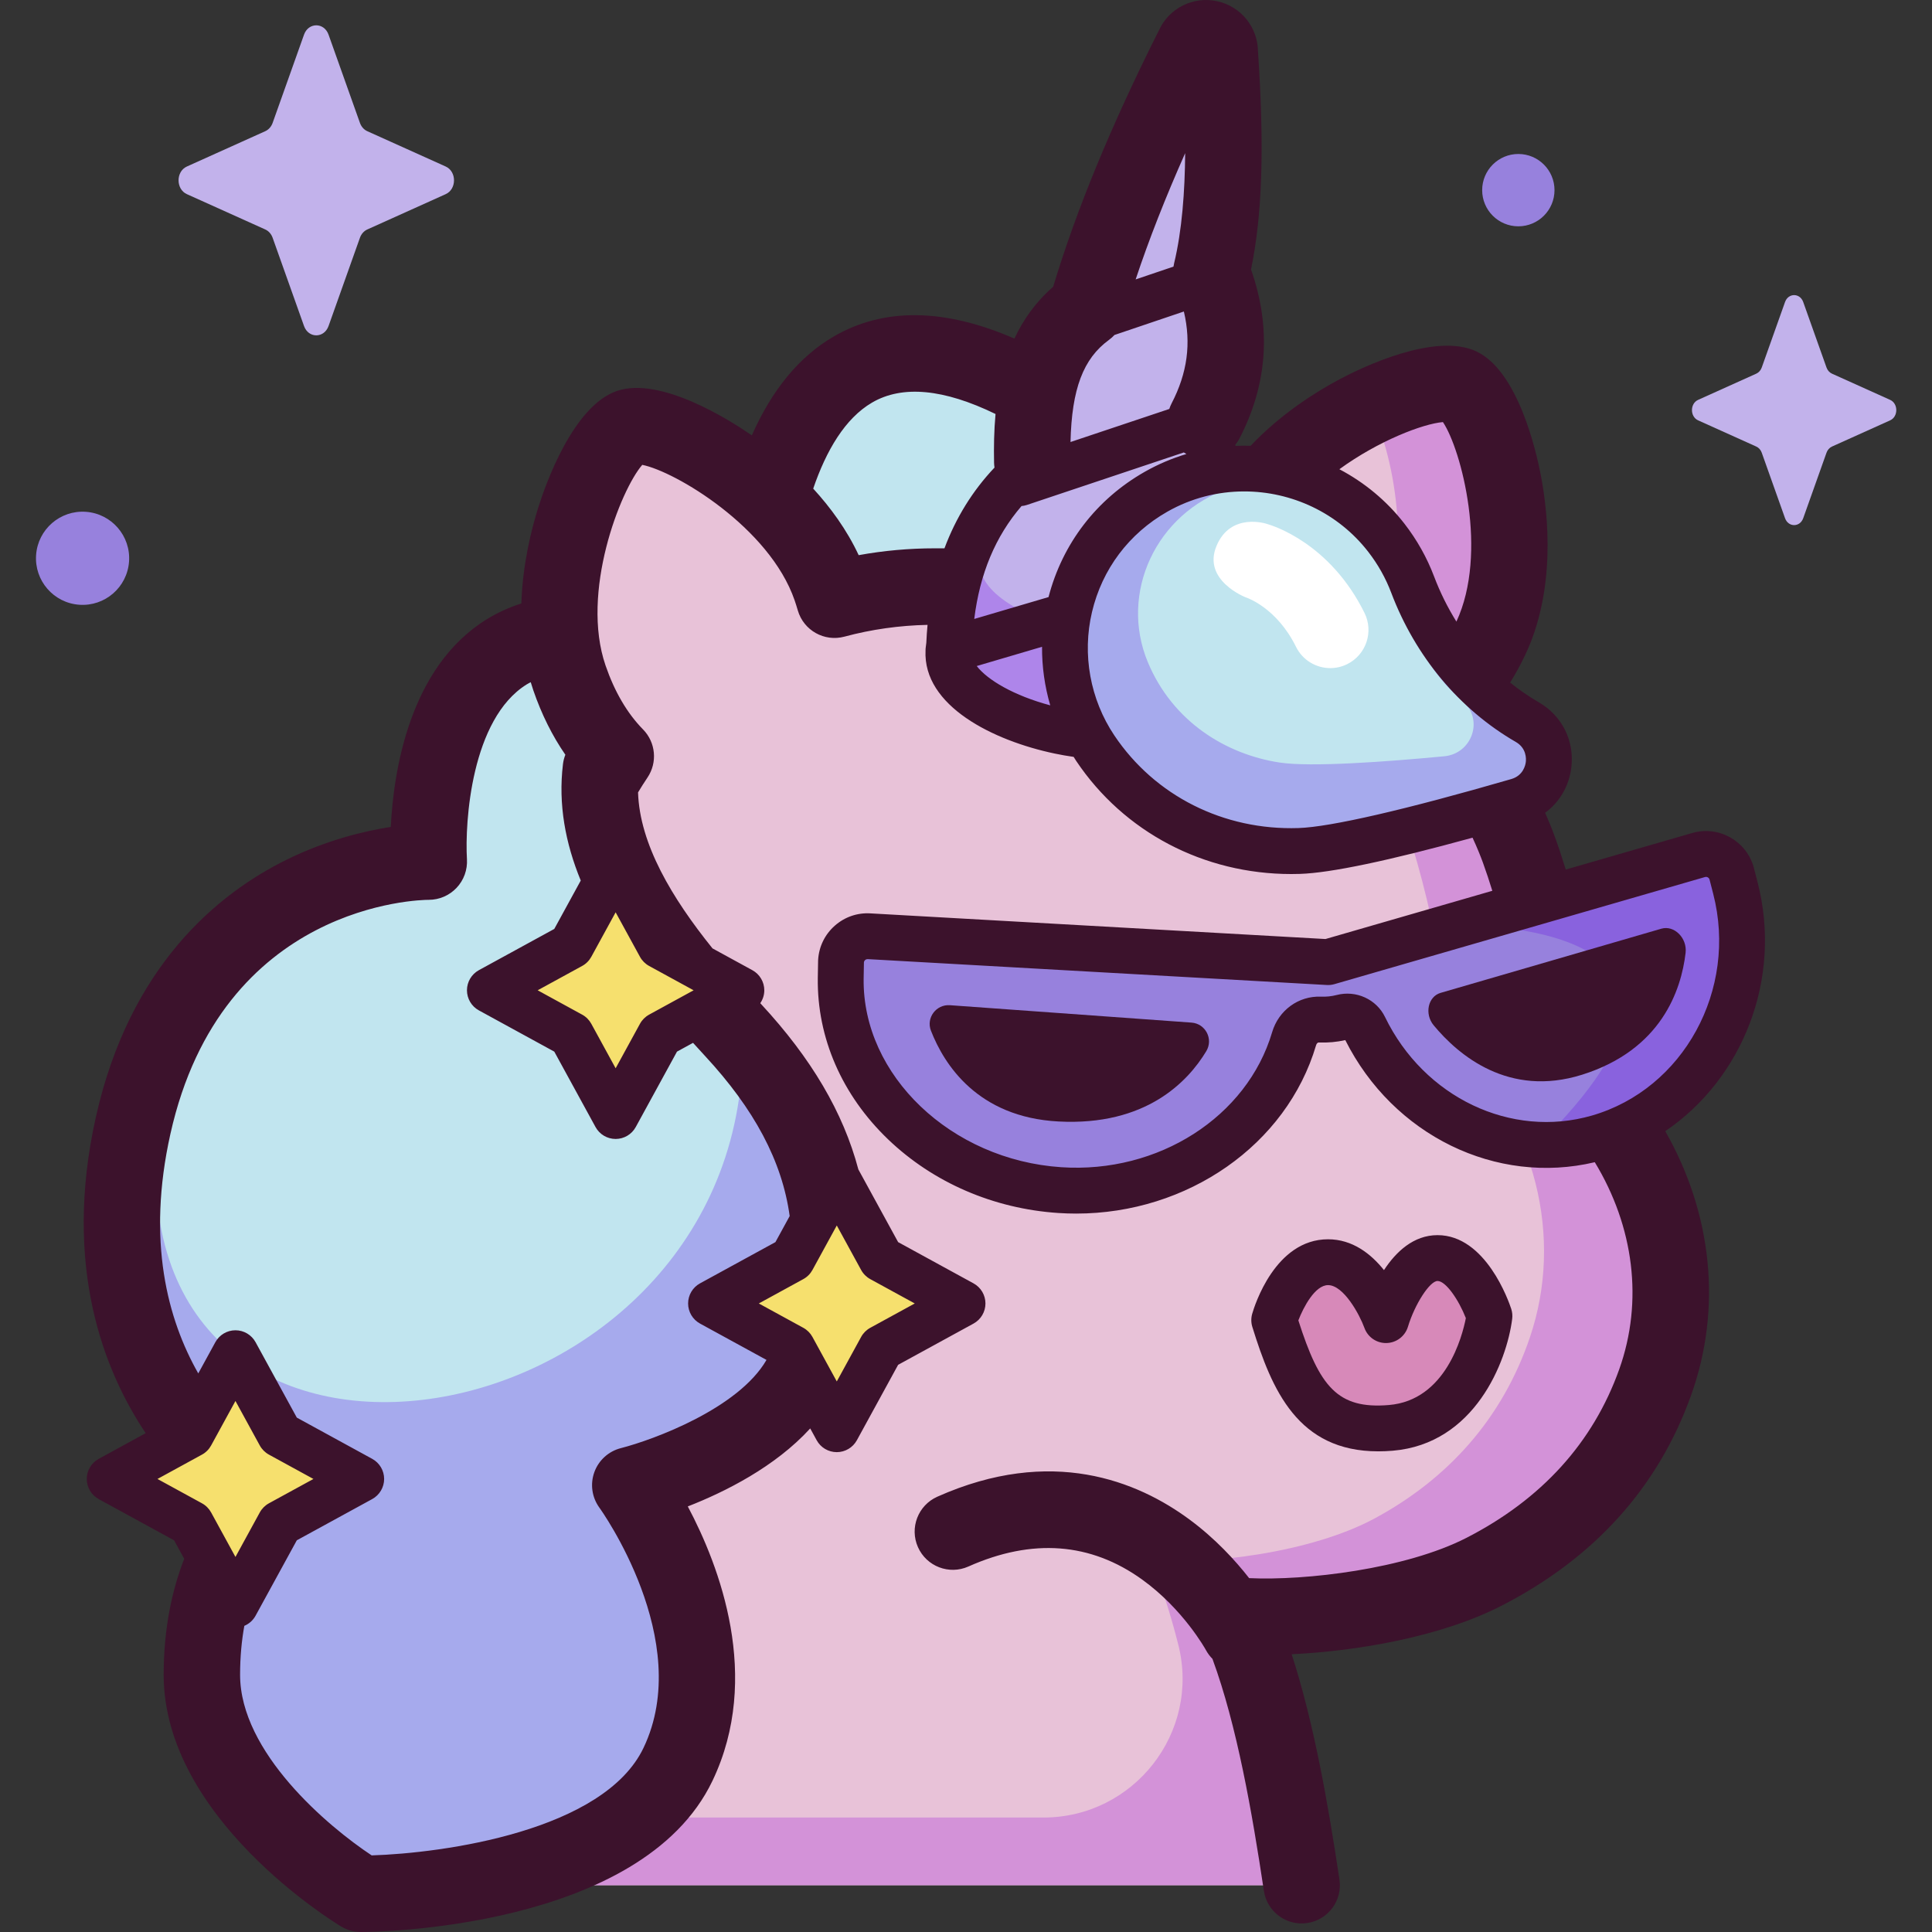 <svg id="Capa_1" enable-background="new 0 0 512 512" height="512" viewBox="0 0 512 512" width="512" xmlns="http://www.w3.org/2000/svg"><rect x="0" y="0" width="512" height="512" fill="#333333" stroke="none"/><g><g><path d="m89.379 499.605c11.921-43.392 33.368-88.628 67.392-116.166-6.394-18.118-9.851-37.661-9.851-67.257l-1.086-58.886c0-21.074 6.4-40.652 17.361-56.898-5.03-5.118-9.284-12.021-12.286-20.746-9.144-26.574 7.585-63.622 15.86-66.469 8.275-2.848 44.259 16.062 53.403 42.635.361 1.05.681 2.087.982 3.117 8.463-2.278 17.358-3.5 26.54-3.5h62.862c4.694 0 9.204.358 13.538 1.016.643-5.776 2.418-11.947 5.502-18.37 12.038-25.07 49.577-39.524 57.384-35.776 7.806 3.749 19.997 42.083 7.958 67.152-3.983 8.295-9.003 14.624-14.585 19.083 11.071 12.551 18.407 26.291 22.162 36.618 9.062 24.921 13.593 58.904 13.593 58.904 24.549 23.11 32.358 54.731 22.536 82.234-8.105 22.694-24.101 39.332-45.387 50.25-18.709 9.597-49.071 13.036-65.698 11.59 9.24 20.327 14.119 49.588 17.397 71.469z" fill="#e8c2d8"/><path d="m416.109 284.062s-4.531-33.983-13.593-58.904c-3.755-10.327-11.091-24.067-22.162-36.618 5.582-4.459 10.602-10.788 14.585-19.083 12.038-25.069-.152-63.404-7.958-67.152-3.55-1.705-13.251.366-23.904 5.476 6.147 11.833 11.604 39.333 2.826 58.622-3.604 7.921-8.147 13.964-13.199 18.223 10.019 11.985 16.658 25.105 20.056 34.966 8.201 23.798 12.302 56.249 12.302 56.249 22.216 22.067 29.283 52.262 20.394 78.526-7.335 21.67-21.811 37.558-41.074 47.984-16.932 9.164-44.408 12.449-59.455 11.068 2.879 6.682 5.29 14.376 7.335 22.445 5.891 23.243-11.774 45.802-35.753 45.802h-181.661c-2.006 5.981-3.831 11.978-5.469 17.94h255.578c-3.278-21.881-8.158-51.143-17.397-71.469 16.627 1.445 46.988-1.993 65.698-11.59 21.286-10.918 37.282-27.556 45.387-50.25 9.823-27.505 2.013-59.125-22.536-82.235z" fill="#d392d8"/><path d="m182.015 422.321c-3.837-6.501-7.639-13.015-9.895-20.113-3.628-11.416 12.241-16.073 20.031-18.816 8.6-3.027 14.716-10.981 19.573-18.362 5.103-7.756 9.954-16.816 11.12-26.168 1.365-10.949-5.105-23.356-9.779-32.866-5.41-11.008-10.945-22.553-17.573-32.875-11.763-18.319-32.932-33.723-34.158-57.201-.286-5.468 1.111-10.821 1.28-16.266.173-5.552-1.389-10.716-3.415-15.825-2.147-5.414-4.34-10.594-5.805-15.942-43.614-.579-39.754 60.454-39.754 60.454s-62.835.072-78.528 70.358 34.71 99.179 34.71 99.179-16.322 13.322-16.322 45.967c0 32.644 43.461 57.378 43.461 57.378s.418.001 1.191-.013c.01.006.022.013.022.013l.014-.013c9.086-.165 66.21-2.454 81.239-33.944 7.145-14.969 5.673-30.932 1.753-44.158z" fill="#c1e5ef"/><path d="m215.436 148.244c1.139 2.879 1.975 8.916 5.19 10.393 3.796 1.745 10.751.318 14.776.438 5.956.177 13.539 1.383 18.841-2.083 3.273-2.14 5.554-6.189 7.875-9.248 2.611-3.44 5.229-6.875 7.834-10.32 2.197-2.904 4.508-5.653 5.563-9.205 1.097-3.695.85-7.635.491-11.424-.411-4.344-.997-8.542-1.243-12.766-43.606-24.815-62.415-.752-70.468 27.186 4.646 4.94 8.557 10.5 11.141 17.029z" fill="#c1e5ef"/><path d="m74.045 397.173s-37.295-19.336-39.022-63.374c-.508-12.942 2.332-26.648 6.908-35.403-12.089 110.527 147.207 87.747 154.662-14.138.102-1.398 35.306 69.401 2.025 94.968-10.553 8.107-27.486 16.113-26.041 19.003 23.347 46.693-4.781 74.265-2.437 73.958-21.768 24.143-49.383 37.1-77.093 24.223 0 0-39.548-19.92-39.548-52.565.001-32.645 20.546-46.672 20.546-46.672z" fill="#a6aaed"/><path d="m251.356 172.379c.033-.453.087-.908.186-1.367.636-17.671 6.006-32.97 18.286-44.808.306-19.774 5.553-35.164 18.077-44.295 6.324-21.861 16.131-45.183 28.375-69.528 1.531-3.753 7.13-2.541 6.973 1.509 1.505 21.916 1.602 42.277-2.257 58.268 5.293 13.013 5.378 26.13-1.527 39.418 4.279 13.161 4.467 26.835-1.596 41.202 6.406 13.83 1.618 26.466-.111 32.451-7.106 20.086-67.882 7.243-66.406-12.85z" fill="#c2b2eb"/><path d="m251.356 172.379c.033-.453.087-.908.186-1.367.452-12.549 3.308-23.894 9.314-33.661-.591 3.237-.951 6.585-1.079 10.047-.088.392-.135.78-.164 1.167-1.299 17.144 52.2 28.102 58.455 10.964.294-.986.688-2.185 1.092-3.56 4.388 12.557.197 23.739-1.398 29.261-7.106 20.085-67.882 7.242-66.406-12.851z" fill="#ae85ea"/><path d="m404.742 191.364c-14.124-8.155-24.6-21.173-30.369-36.429-1.638-4.333-3.948-8.514-6.959-12.401-14.379-18.567-40.609-23.831-61.027-12.229-24.352 13.838-31.433 45.129-16.126 67.969 13.179 19.665 34.413 27.866 54.058 27.241 11.445-.364 37.837-7.405 57.876-13.22 9.701-2.815 11.294-15.881 2.547-20.931z" fill="#c1e5ef"/><path d="m290.261 198.275c13.178 19.665 34.413 27.866 54.058 27.241 11.445-.365 37.837-7.405 57.876-13.22 9.7-2.815 11.293-15.881 2.546-20.932-14.124-8.156-24.6-21.174-30.369-36.429-1.639-4.333-3.948-8.514-6.959-12.401-14.379-18.567-40.609-23.83-61.027-12.229-24.351 13.838-31.431 45.129-16.125 67.97zm35.65-68.92c16.433-5.514 34.547 1.733 42.146 16.848 1.591 3.165 2.634 6.444 3.17 9.742 1.889 11.61 7.501 22.261 16.464 29.943 5.551 4.758 2.461 13.829-4.945 14.532-15.3 1.452-35.359 2.926-43.658 1.655-14.246-2.182-28.324-10.848-34.895-26.582-7.633-18.276 2.119-39.562 21.718-46.138z" fill="#a6aaed"/><path d="m337.688 349.852s4.387-15.353 14.258-15.355 15.355 15.355 15.355 15.355 4.935-16.451 13.666-16.451c8.73 0 13.753 15.355 13.753 15.355s-3.515 27.755-26.138 29.646c-19.013 1.589-25.078-9.769-30.894-28.55z" fill="#d789b9"/><path d="m222.88 254.725c.239-3.891 3.591-6.854 7.476-6.608l121.603 6.854 98.147-28.368c3.741-1.104 7.662 1.027 8.768 4.763l1.02 3.961c7.446 28.833-9.111 58.275-36.32 66.141-24.642 7.125-50.57-5.746-61.994-29.303-1.046-2.157-3.497-3.201-5.818-2.598-1.97.511-3.974.711-5.977.628-3.169-.132-5.931 2.027-6.829 5.068-7.317 24.759-32.911 42.053-62.099 40.125-32.381-2.139-58.431-26.772-58.055-56.103z" fill="#9781dd"/><g fill="#f6e06e"><path d="m221.757 312.104-11.783 21.544-21.543 11.782 21.543 11.783 11.783 21.544 11.783-21.544 21.544-11.783-21.544-11.782z"/><path d="m163.151 229.111-11.783 21.544-21.544 11.783 21.544 11.783 11.783 21.544 11.782-21.544 21.544-11.783-21.544-11.783z"/><path d="m62.399 358.614-11.783 21.544-21.544 11.783 21.544 11.783 11.783 21.544 11.782-21.544 21.544-11.783-21.544-11.783z"/></g><path d="m386.588 245.233s82.913-1.87 20.572 58.6c0 0 72.315-4.364 51.12-75.432z" fill="#8962de"/><path d="m87.071 9.187 8.317 23.386c.356 1.001 1.061 1.795 1.951 2.195l20.778 9.361c2.935 1.322 2.935 6 0 7.322l-20.778 9.361c-.89.401-1.595 1.194-1.951 2.196l-8.317 23.386c-1.175 3.304-5.33 3.304-6.505 0l-8.317-23.386c-.356-1.001-1.061-1.795-1.951-2.196l-20.778-9.36c-2.935-1.322-2.935-6 0-7.322l20.778-9.361c.89-.401 1.595-1.194 1.951-2.195l8.317-23.386c1.175-3.305 5.33-3.305 6.505-.001z" fill="#c2b2eb"/><path d="m477.875 80.047 6.169 17.348c.264.743.787 1.331 1.447 1.629l15.413 6.944c2.177.981 2.177 4.45 0 5.431l-15.413 6.944c-.66.297-1.183.886-1.447 1.629l-6.169 17.348c-.872 2.451-3.954 2.451-4.826 0l-6.169-17.348c-.264-.743-.787-1.331-1.447-1.629l-15.413-6.944c-2.177-.981-2.177-4.45 0-5.431l15.413-6.944c.66-.297 1.183-.886 1.447-1.629l6.169-17.348c.872-2.451 3.955-2.451 4.826 0z" fill="#c2b2eb"/><ellipse cx="21.803" cy="147.947" fill="#9781dd" rx="12.34" ry="12.34" transform="matrix(.071 -.998 .998 .071 -127.317 159.206)"/><path d="m411.958 50.392c0 5.293-4.291 9.584-9.584 9.584s-9.584-4.291-9.584-9.584 4.291-9.584 9.584-9.584 9.584 4.291 9.584 9.584z" fill="#9781dd"/></g><g><g fill="#3c122c"><path d="m365.256 384.619c1.228 0 2.505-.053 3.831-.164 21.773-1.82 30.229-23.649 31.658-34.937.114-.892.027-1.798-.253-2.652-.654-2-6.76-19.541-19.527-19.541-6.383 0-11.029 4.434-14.196 9.264-3.44-4.298-8.337-8.167-14.823-8.167-.001 0-.002 0-.003 0-14.046.003-19.52 17.738-20.099 19.76-.323 1.134-.31 2.338.039 3.466 5.189 16.75 12.076 32.971 33.373 32.971zm-13.309-44.047c4.13-.001 8.348 7.786 9.633 11.322.882 2.468 3.24 4.094 5.867 4.025 2.62-.063 4.907-1.805 5.67-4.312 1.827-6.01 5.788-12.132 7.85-12.132 2.201 0 5.622 5.033 7.499 9.839-.961 4.9-5.353 21.776-20.389 23.032-13.643 1.147-18.397-4.909-23.999-22.431 1.355-3.533 4.435-9.342 7.869-9.343z"/><path d="m465.777 233.813-1.019-3.961c-.018-.07-.038-.14-.057-.21-2.053-6.937-9.371-10.921-16.281-8.875l-33.481 9.677c-.914-2.978-1.878-5.916-2.908-8.747-.758-2.084-1.622-4.191-2.558-6.306 3.812-2.79 6.344-7.038 6.945-11.999.859-7.092-2.451-13.717-8.639-17.29-2.653-1.532-5.178-3.284-7.575-5.213 1.377-2.227 2.671-4.569 3.861-7.049 8.354-17.397 6.268-37.449 4.28-47.854-1.216-6.367-6.035-27.551-16.983-32.808-10.954-5.26-30.493 4.227-36.223 7.26-6.161 3.259-15.591 9.123-23.707 17.7-1.335-.043-2.672-.033-4.009.024-.019-.097-.031-.195-.051-.292.4-.502.772-1.033 1.079-1.625 7.473-14.381 8.506-29.45 3.083-44.84 3.001-14.432 3.567-32.489 1.844-57.832-.077-6.383-4.538-11.897-10.841-13.259-6.369-1.374-12.766 1.879-15.429 7.766-12.661 25.2-21.839 47.458-28.01 67.917-4.628 4.027-7.925 8.717-10.266 13.732-18.58-8.081-34.656-8.276-47.934-.528-9.068 5.293-16.3 14.066-21.658 26.179-.116-.081-.242-.172-.356-.25-5.385-3.707-23.855-15.497-35.411-11.519-11.558 3.976-18.863 24.634-20.826 30.87-1.869 5.937-4.15 15.148-4.484 25.44-3.281 1.045-6.387 2.463-9.302 4.276-20.359 12.666-24.566 40.15-25.299 54.945-7.063 1.098-17.087 3.497-27.7 8.736-18.067 8.917-41.487 27.988-50.467 68.204-8.853 39.648 2.258 67.379 13.213 83.72l-12.453 6.812c-1.948 1.065-3.16 3.109-3.16 5.329 0 2.221 1.212 4.264 3.16 5.33l19.983 10.928 2.68 4.899c-3.115 7.993-5.444 18.168-5.444 30.747 0 37.929 45.125 65.545 47.046 66.703 1.577.949 3.383 1.451 5.224 1.451h.012c3.025-.004 74.292-.547 93.165-40.089 13.108-27.466 1.848-56.887-6.547-72.695 9.839-3.843 23.135-10.476 32.442-20.669l1.709 3.125c1.065 1.949 3.109 3.16 5.33 3.16 2.22 0 4.265-1.212 5.33-3.16l10.929-19.983 19.982-10.929c1.949-1.065 3.16-3.109 3.16-5.329 0-2.221-1.211-4.265-3.16-5.329l-19.982-10.93-10.558-19.304c.002-.003.005-.006.007-.009-3.991-15.042-12.422-29.373-25.773-43.78-.069-.075-.138-.15-.208-.225.677-.992 1.068-2.172 1.068-3.416 0-2.221-1.212-4.264-3.16-5.33l-10.568-5.779c-10.753-13.362-19.285-27.602-19.732-41.336.799-1.327 1.626-2.641 2.496-3.931 2.693-3.991 2.203-9.326-1.172-12.759-4.189-4.264-7.532-9.965-9.934-16.944-6.677-19.404 3.941-46.485 9.729-53.169 8.675 1.707 33.709 16.519 40.387 35.924.268.78.535 1.628.839 2.668 1.546 5.283 7.028 8.361 12.349 6.932 7.167-1.929 14.568-2.969 22.027-3.121-.141 1.555-.259 3.125-.324 4.729-.073.423-.125.868-.167 1.343-.004.032-.006.064-.009.097-.005.058-.012.11-.016.169v.001l-.001.004c-.004.058-.002.114-.006.172-.004.088-.008.176-.009.265-.701 14.709 17.936 23.909 34.259 27.331 1.626.341 3.299.63 4.991.876.228.359.445.724.682 1.078 12.653 18.88 33.822 29.968 56.983 29.968.768 0 1.542-.012 2.315-.037 8.121-.259 23.477-3.483 45.733-9.598 1.291 2.795 2.191 5.078 2.755 6.629.872 2.4 1.697 4.901 2.483 7.449l-44.216 12.78-120.528-6.794c-3.507-.225-6.875.936-9.505 3.259-2.633 2.324-4.202 5.535-4.418 9.04-.005.089-.009.178-.01.267l-.08 4.588c-.203 15.825 6.407 30.993 18.611 42.708 11.942 11.464 27.965 18.401 45.118 19.535 1.587.105 3.164.156 4.735.156 29.483 0 55.781-18.194 63.59-44.622.126-.424.406-.747.753-.72 2.364.092 4.708-.114 6.984-.631 12.7 25.282 40.036 38.553 66.119 32.357 10.356 17.068 12.929 36.827 6.474 54.899-6.93 19.405-20.548 34.426-40.473 44.647-16.142 8.279-42.685 11.389-57.599 10.682-3.684-4.714-8.95-10.464-15.786-15.519-13.803-10.206-36.606-19.543-66.853-6.059-5.108 2.276-7.403 8.262-5.127 13.369 2.276 5.108 8.259 7.407 13.369 5.127 16.916-7.538 32.413-6.37 46.064 3.474 10.89 7.854 16.763 18.457 16.877 18.667.474.881 1.063 1.657 1.733 2.333 6.487 17.637 10.515 40.704 13.631 61.493.829 5.53 5.985 9.342 11.513 8.513 5.53-.829 9.342-5.984 8.513-11.513-2.95-19.683-6.717-41.396-12.667-59.719 17.187-.813 39.495-4.584 55.574-12.832 24.659-12.647 41.582-31.44 50.301-55.853 8.277-23.171 5.503-48.238-6.867-69.934 20.46-13.854 31.088-40.318 24.467-65.955zm-309.079 19.757 6.453-11.799 6.453 11.799c.558 1.019 1.396 1.858 2.415 2.415l11.798 6.452-11.798 6.454c-1.02.557-1.857 1.395-2.415 2.415l-6.453 11.799-6.453-11.799c-.558-1.019-1.396-1.858-2.415-2.415l-11.798-6.454 11.798-6.452c1.019-.557 1.857-1.395 2.415-2.415zm-114.966 138.371 11.798-6.454c1.019-.557 1.857-1.395 2.415-2.415l6.453-11.799 6.453 11.799c.558 1.019 1.396 1.858 2.415 2.415l11.798 6.454-11.798 6.452c-1.019.558-1.857 1.396-2.415 2.415l-6.453 11.799-6.453-11.799c-.558-1.019-1.396-1.858-2.415-2.415zm188.893-52.964 11.799 6.454-11.798 6.453c-1.019.557-1.857 1.395-2.415 2.415l-6.453 11.799-6.453-11.799c-.558-1.019-1.396-1.858-2.415-2.416l-11.798-6.452 11.798-6.454c1.019-.557 1.857-1.395 2.415-2.415l6.453-11.799 6.453 11.799c.557 1.02 1.395 1.858 2.414 2.415zm-21.352-16.707-3.774 6.902-19.982 10.93c-1.948 1.065-3.16 3.109-3.16 5.329 0 2.221 1.212 4.265 3.16 5.33l17.615 9.633c-7.447 12.885-29.96 21.164-38.591 23.378-3.26.827-5.896 3.217-7.037 6.381-1.14 3.164-.635 6.687 1.348 9.403.255.348 25.28 35.17 11.697 63.631-10.541 22.087-53.131 27.927-72.05 28.512-11.577-7.651-34.872-27.296-34.872-47.854 0-4.832.429-9.141 1.125-12.979 1.247-.524 2.307-1.456 2.978-2.685l10.929-19.983 19.982-10.928c1.948-1.066 3.16-3.11 3.16-5.33 0-2.221-1.212-4.265-3.16-5.329l-19.982-10.93-10.929-19.983c-1.065-1.949-3.109-3.16-5.33-3.16-2.22 0-4.265 1.212-5.33 3.16l-4.525 8.273c-8.099-14.249-13.736-35.03-7.384-63.48 13.649-61.13 66.237-62.019 68.425-62.027h.054c2.78 0 5.438-1.152 7.351-3.172 1.925-2.033 2.922-4.781 2.755-7.576-.585-9.797 1.12-37.222 15.846-46.347.343-.213.703-.389 1.057-.579.215.721.439 1.441.686 2.157 2.197 6.382 5.045 12.087 8.49 17.068-.304.777-.526 1.599-.631 2.466-1.298 10.707.648 20.982 4.71 30.875l-7.013 12.822-19.982 10.928c-1.948 1.066-3.16 3.11-3.16 5.33 0 2.221 1.212 4.265 3.16 5.329l19.982 10.93 10.929 19.983c1.065 1.949 3.109 3.16 5.33 3.16 2.22 0 4.265-1.212 5.33-3.16l10.929-19.983 4.256-2.328c1.053 1.162 2.107 2.325 3.174 3.476 13.046 14.078 20.435 27.868 22.434 42.427zm173.121-210.413c4.869 7.248 12.057 34.676 3.57 52.875-2.323-3.734-4.314-7.729-5.909-11.945-1.889-4.994-4.526-9.696-7.838-13.972-4.768-6.156-10.696-11.003-17.268-14.464 10.368-7.543 22.123-12.048 27.445-12.494zm-68.31-71.268c-.081 10.132-.827 20.48-2.931 29.192-.011.045-.015.089-.025.132-.045.197-.079.396-.112.594-.008.049-.021.099-.028.148l-10.027 3.392c3.511-10.532 7.862-21.629 13.123-33.458zm-20.213 49.501c.007-.005.013-.011.02-.016.258-.189.505-.391.745-.603.053-.048.103-.098.155-.146.176-.163.346-.331.51-.506.015-.016.032-.031.047-.047l18.389-6.219c1.997 8.433.929 16.309-3.252 24.354-.25.482-.445.976-.612 1.474l-26.176 8.759c.323-14.083 3.388-22.102 10.174-27.05zm-46.176 55.221c-6.768 0-13.508.608-20.135 1.813-3.156-6.769-7.499-12.673-12.049-17.635 3.435-10.05 8.422-18.613 15.596-22.799 8.026-4.686 19.015-3.639 32.719 3.025-.405 4.433-.467 8.802-.388 12.915.008.438.054.865.116 1.286-5.811 6.141-10.231 13.296-13.26 21.394h-2.599zm23.025-11.204c.457-.042.915-.119 1.369-.271l41.635-13.932c.219.15.456.283.688.419-3.782 1.127-7.482 2.687-11.025 4.7-12.826 7.288-21.838 19.052-25.512 33.209l-19.687 5.801c1.483-12.023 5.617-21.896 12.532-29.926zm-11.875 42.398 17.308-5.1c-.03 5.255.7 10.488 2.177 15.52-9.626-2.572-16.621-6.707-19.485-10.42zm85.282 42.938c-19.853.658-38.093-8.546-48.818-24.55-6.408-9.562-8.566-21.475-5.92-32.684 2.683-11.364 9.785-20.818 20-26.622 6.364-3.616 13.374-5.353 20.331-5.353 12.505 0 24.833 5.614 32.892 16.02 2.573 3.322 4.618 6.966 6.079 10.83 6.388 16.895 18.113 30.938 33.014 39.541 2.857 1.649 2.752 4.478 2.652 5.306-.101.829-.675 3.609-3.853 4.531-27.929 8.103-47.95 12.713-56.377 12.981zm22.918 50.071c-2.283-4.71-7.669-7.16-12.806-5.829-1.354.352-2.767.499-4.2.439-5.921-.237-11.199 3.626-12.909 9.417-6.63 22.435-30.136 37.5-55.873 35.784-29.211-1.93-52.709-24.343-52.382-49.935l.076-4.367c.039-.295.195-.49.324-.603.138-.122.369-.253.74-.239l121.603 6.854c.692.044 1.37-.039 2.029-.229l98.18-28.377c.504-.15 1.03.121 1.205.603l.981 3.813c6.56 25.398-7.852 51.769-32.126 58.786-21.43 6.194-44.497-4.787-54.842-26.117z"/><path d="m315.762 271.001-64.021-4.612c-3.641-.262-6.355 3.352-5.03 6.753 3.463 8.893 12.305 22.921 33.788 24.063 23.213 1.233 34.338-10.604 39.174-18.626 1.931-3.201-.182-7.309-3.911-7.578z"/><path d="m446.7 252.516c.459-3.921-3.017-7.395-6.425-6.404l-58.515 17.014c-3.328.968-4.321 5.575-1.818 8.595 6.542 7.897 19.855 19.209 39.332 13.086 21.045-6.615 26.276-22.466 27.426-32.291z"/></g><path d="m352.542 177.055c-3.735.001-7.326-2.073-9.089-5.649-5.117-10.376-13.042-13.017-13.376-13.125 0 0-11.484-4.478-7.704-13.573s13.326-5.879 13.326-5.879c1.694.473 16.811 5.154 25.917 23.621 2.473 5.015.412 11.086-4.603 13.559-1.441.71-2.968 1.046-4.471 1.046z" fill="#fff"/></g></g></svg>